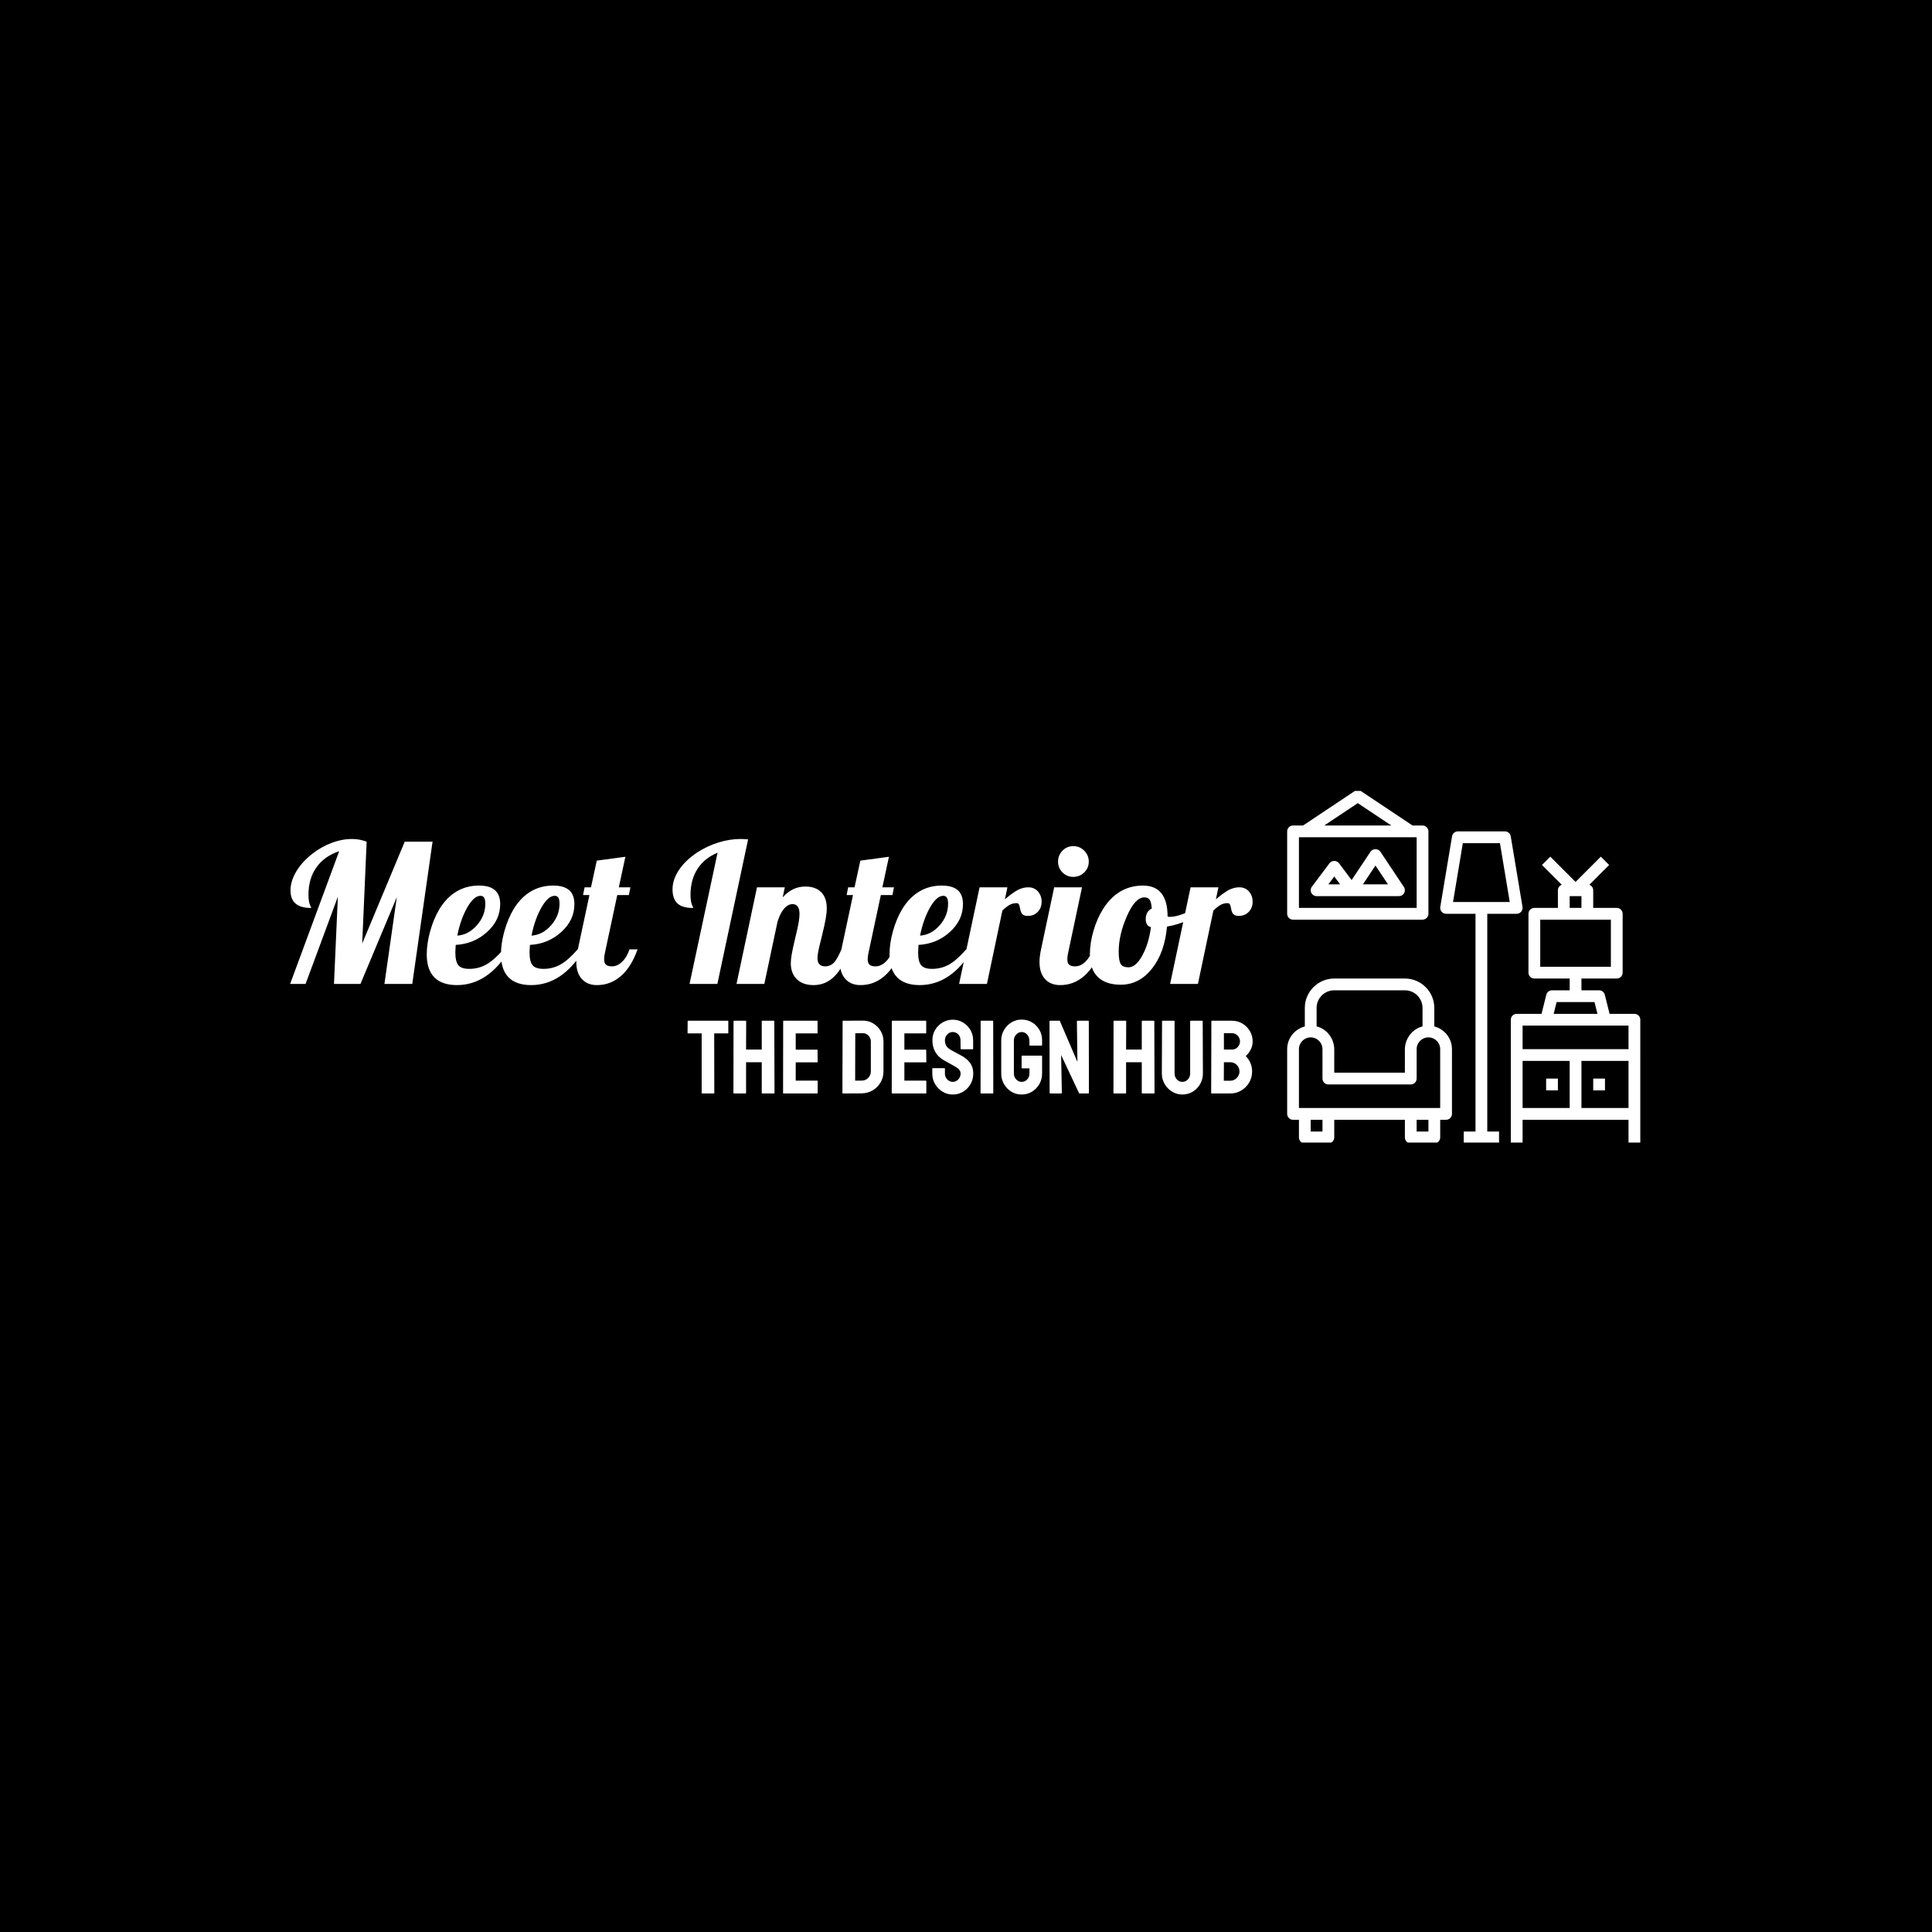 <svg xmlns="http://www.w3.org/2000/svg" version="1.1" xmlns:xlink="http://www.w3.org/1999/xlink" xmlns:svgjs="http://svgjs.dev/svgjs" width="1000" height="1000" viewBox="0 0 1000 1000"><rect width="1000" height="1000" fill="#000000"></rect><g transform="matrix(0.7,0,0,0.7,149.576,409.39)"><svg viewBox="0 0 396 103" data-background-color="#ffffff" preserveAspectRatio="xMidYMid meet" height="260" width="1000" xmlns="http://www.w3.org/2000/svg" xmlns:xlink="http://www.w3.org/1999/xlink"><g id="tight-bounds" transform="matrix(1,0,0,1,0.24,-0.221)"><svg viewBox="0 0 395.52 103.442" height="103.442" width="395.52"><g><svg viewBox="0 0 554.787 145.095" height="103.442" width="395.52"><g transform="matrix(1,0,0,1,0,20.053)"><svg viewBox="0 0 395.52 104.989" height="104.989" width="395.52"><g><svg viewBox="0 0 395.52 104.989" height="104.989" width="395.52"><g><svg viewBox="0 0 395.52 60.031" height="60.031" width="395.52"><g transform="matrix(1,0,0,1,0,0)"><svg width="395.52" viewBox="3.35 -37.5 249.02 37.8" height="60.031" data-palette-color="#ff4136"><path d="M22-10.45L33-36.8 40.2-36.8 34.95 0 27.75 0 30.95-22.45 21.55 0 14.7 0 15.7-22.55 7.35 0 3.35 0 16.05-34.35Q12.2-33.05 10.15-30.15 8.1-27.25 8.1-23.1L8.1-23.1Q8.1-22.1 8.22-21.38 8.35-20.65 8.65-20.05L8.65-20.05Q8.75-19.85 8.78-19.78 8.8-19.7 8.8-19.65L8.8-19.65Q6.1-19.65 4.78-20.78 3.45-21.9 3.45-24.2L3.45-24.2Q3.45-26.6 4.93-29.08 6.4-31.55 9-33.6L9-33.6Q11.35-35.45 14.05-36.48 16.75-37.5 19.35-37.5L19.35-37.5Q20.3-37.5 21.28-37.33 22.25-37.15 23.15-36.8L23.15-36.8 22-10.45ZM57.7-20.65L57.7-20.65Q57.7-16.5 54.3-13.43 50.9-10.35 46.2-10.1L46.2-10.1Q46.15-9.25 46.12-8.83 46.1-8.4 46.1-8.1L46.1-8.1Q46.1-5.8 46.87-4.85 47.65-3.9 49.7-3.9L49.7-3.9Q52.05-3.9 54.02-4.98 56-6.05 58.55-8.95L58.55-8.95 60.25-8.95Q57.35-4.25 53.95-1.98 50.55 0.3 46.5 0.3L46.5 0.3Q42.65 0.3 40.67-1.7 38.7-3.7 38.7-7.65L38.7-7.65Q38.7-10.5 39.6-13.7 40.5-16.9 42-19.4L42-19.4Q43.85-22.4 46.42-23.93 49-25.45 52.2-25.45L52.2-25.45Q54.95-25.45 56.32-24.28 57.7-23.1 57.7-20.65ZM52.6-22.8L52.6-22.8Q50.9-22.8 49.17-19.78 47.45-16.75 46.6-12.5L46.6-12.5Q49.5-12.7 51.67-15.18 53.85-17.65 53.85-20.75L53.85-20.75Q53.85-21.8 53.55-22.3 53.25-22.8 52.6-22.8ZM76.9-20.65L76.9-20.65Q76.9-16.5 73.5-13.43 70.1-10.35 65.4-10.1L65.4-10.1Q65.35-9.25 65.32-8.83 65.3-8.4 65.3-8.1L65.3-8.1Q65.3-5.8 66.07-4.85 66.85-3.9 68.9-3.9L68.9-3.9Q71.25-3.9 73.22-4.98 75.2-6.05 77.75-8.95L77.75-8.95 79.45-8.95Q76.55-4.25 73.15-1.98 69.75 0.3 65.7 0.3L65.7 0.3Q61.85 0.3 59.87-1.7 57.9-3.7 57.9-7.65L57.9-7.65Q57.9-10.5 58.8-13.7 59.7-16.9 61.2-19.4L61.2-19.4Q63.05-22.4 65.62-23.93 68.2-25.45 71.4-25.45L71.4-25.45Q74.15-25.45 75.52-24.28 76.9-23.1 76.9-20.65ZM71.8-22.8L71.8-22.8Q70.1-22.8 68.37-19.78 66.65-16.75 65.8-12.5L65.8-12.5Q68.7-12.7 70.87-15.18 73.05-17.65 73.05-20.75L73.05-20.75Q73.05-21.8 72.75-22.3 72.45-22.8 71.8-22.8ZM79.14-23L79.54-25 81.19-25 82.69-31.9 90.09-32.9 88.39-25 91.39-25 90.99-23 87.99-23 84.79-8Q84.69-7.55 84.64-7.18 84.59-6.8 84.59-6.4L84.59-6.4Q84.59-5.4 85.07-4.98 85.54-4.55 86.64-4.55L86.64-4.55Q88.04-4.55 89.29-5.78 90.54-7 91.14-8.95L91.14-8.95 93.24-8.95Q91.64-4.4 88.94-2.05 86.24 0.3 82.74 0.3L82.74 0.3Q80.24 0.3 78.82-1.28 77.39-2.85 77.39-5.7L77.39-5.7Q77.39-6.35 77.49-7.18 77.59-8 77.79-8.95L77.79-8.95 80.79-23 79.14-23ZM108.64-34L108.64-34Q111.19-35.65 114.11-36.58 117.04-37.5 119.84-37.5L119.84-37.5Q120.19-37.5 120.61-37.48 121.04-37.45 121.84-37.4L121.84-37.4 113.89 0 106.69 0 113.94-33.95Q110.54-32.55 108.74-29.75 106.94-26.95 106.94-23.05L106.94-23.05Q106.94-22.1 107.06-21.4 107.19-20.7 107.49-20.05L107.49-20.05Q107.59-19.85 107.61-19.78 107.64-19.7 107.64-19.65L107.64-19.65Q104.84-19.65 103.56-20.83 102.29-22 102.29-24.5L102.29-24.5Q102.29-27 103.96-29.5 105.64-32 108.64-34ZM132.89-5.35L132.89-5.35Q132.89-6.25 133.11-7.6 133.34-8.95 134.04-11.9L134.04-11.9Q134.74-14.75 134.94-16 135.14-17.25 135.14-18.1L135.14-18.1Q135.14-19.35 134.69-20 134.24-20.65 133.34-20.65L133.34-20.65Q132.14-20.65 131.11-19.43 130.09-18.2 129.44-16.05L129.44-16.05 126.04 0 118.84 0 124.14-25 131.34-25 130.79-22.4Q132.04-23.8 133.49-24.5 134.94-25.2 136.64-25.2L136.64-25.2Q139.29-25.2 140.74-23.75 142.19-22.3 142.19-19.55L142.19-19.55Q142.19-18.4 141.91-16.82 141.64-15.25 140.84-12L140.84-12Q140.19-9.45 139.99-8.4 139.79-7.35 139.79-6.65L139.79-6.65Q139.79-5.6 140.29-5.08 140.79-4.55 141.79-4.55L141.79-4.55Q143.04-4.55 143.94-5.4 144.84-6.25 145.99-8.95L145.99-8.95 148.09-8.95Q146.49-4.3 144.21-2 141.94 0.3 138.79 0.3L138.79 0.3Q135.99 0.3 134.44-1.23 132.89-2.75 132.89-5.35ZM147.33-23L147.73-25 149.38-25 150.88-31.9 158.28-32.9 156.58-25 159.58-25 159.18-23 156.18-23 152.98-8Q152.88-7.55 152.83-7.18 152.78-6.8 152.78-6.4L152.78-6.4Q152.78-5.4 153.26-4.98 153.73-4.55 154.83-4.55L154.83-4.55Q156.23-4.55 157.48-5.78 158.73-7 159.33-8.95L159.33-8.95 161.43-8.95Q159.83-4.4 157.13-2.05 154.43 0.3 150.93 0.3L150.93 0.3Q148.43 0.3 147.01-1.28 145.58-2.85 145.58-5.7L145.58-5.7Q145.58-6.35 145.68-7.18 145.78-8 145.98-8.95L145.98-8.95 148.98-23 147.33-23ZM177.43-20.65L177.43-20.65Q177.43-16.5 174.03-13.43 170.63-10.35 165.93-10.1L165.93-10.1Q165.88-9.25 165.86-8.83 165.83-8.4 165.83-8.1L165.83-8.1Q165.83-5.8 166.61-4.85 167.38-3.9 169.43-3.9L169.43-3.9Q171.78-3.9 173.76-4.98 175.73-6.05 178.28-8.95L178.28-8.95 179.98-8.95Q177.08-4.25 173.68-1.98 170.28 0.3 166.23 0.3L166.23 0.3Q162.38 0.3 160.41-1.7 158.43-3.7 158.43-7.65L158.43-7.65Q158.43-10.5 159.33-13.7 160.23-16.9 161.73-19.4L161.73-19.4Q163.58-22.4 166.16-23.93 168.73-25.45 171.93-25.45L171.93-25.45Q174.68-25.45 176.06-24.28 177.43-23.1 177.43-20.65ZM172.33-22.8L172.33-22.8Q170.63-22.8 168.91-19.78 167.18-16.75 166.33-12.5L166.33-12.5Q169.23-12.7 171.41-15.18 173.58-17.65 173.58-20.75L173.58-20.75Q173.58-21.8 173.28-22.3 172.98-22.8 172.33-22.8ZM187.63-19L183.63 0 176.43 0 181.73-25 188.93-25 188.28-21.9Q190.48-23.75 191.75-24.38 193.03-25 194.33-25L194.33-25Q195.88-25 196.83-23.93 197.78-22.85 197.78-21.25L197.78-21.25Q197.78-19.7 196.78-18.65 195.78-17.6 194.18-17.6L194.18-17.6Q193.33-17.6 192.85-18 192.38-18.4 192.18-19.65L192.18-19.65Q192.03-20.45 191.83-20.68 191.63-20.9 191.28-20.9L191.28-20.9Q190.43-20.9 189.68-20.55 188.93-20.2 187.63-19L187.63-19ZM209.98-31.65L209.98-31.65Q209.98-30 208.8-28.85 207.63-27.7 205.98-27.7L205.98-27.7Q204.33-27.7 203.18-28.85 202.03-30 202.03-31.65L202.03-31.65Q202.03-33.3 203.18-34.48 204.33-35.65 205.98-35.65L205.98-35.65Q207.63-35.65 208.8-34.48 209.98-33.3 209.98-31.65ZM197.23-5.7L197.23-5.7Q197.23-6.35 197.33-7.18 197.43-8 197.63-8.95L197.63-8.95 201.03-25 208.23-25 204.63-8Q204.53-7.55 204.48-7.18 204.43-6.8 204.43-6.4L204.43-6.4Q204.43-5.4 204.9-4.98 205.38-4.55 206.48-4.55L206.48-4.55Q207.88-4.55 209.13-5.78 210.38-7 210.98-8.95L210.98-8.95 213.08-8.95Q211.48-4.4 208.78-2.05 206.08 0.3 202.58 0.3L202.58 0.3Q200.08 0.3 198.65-1.28 197.23-2.85 197.23-5.7ZM210.27-7.7L210.27-7.7Q210.27-10.55 211.2-13.75 212.12-16.95 213.72-19.45L213.72-19.45Q215.57-22.4 218.17-23.93 220.77-25.45 223.97-25.45L223.97-25.45Q227.17-25.45 228.77-23.45 230.37-21.45 230.37-17.45L230.37-17.45Q230.47-17.4 230.6-17.38 230.72-17.35 230.92-17.35L230.92-17.35Q232.47-17.35 234.62-18.2 236.77-19.05 238.62-20.35L238.62-20.35 239.07-19Q237.67-17.5 235.35-16.4 233.02-15.3 230.22-14.85L230.22-14.85Q229.62-8.1 226.32-3.95 223.02 0.2 218.27 0.2L218.27 0.2Q214.37 0.2 212.32-1.8 210.27-3.8 210.27-7.7ZM224.37-22.4L224.37-22.4Q221.97-22.4 219.85-17.55 217.72-12.7 217.72-8.35L217.72-8.35Q217.72-6 218.25-5.15 218.77-4.3 220.27-4.3L220.27-4.3Q222.12-4.3 223.8-7.3 225.47-10.3 226.07-14.7L226.07-14.7Q225.37-14.85 225.05-15.38 224.72-15.9 224.72-16.8L224.72-16.8Q224.72-17.75 225.12-18.45 225.52-19.15 226.27-19.5L226.27-19.5Q226.17-21.1 225.75-21.75 225.32-22.4 224.37-22.4ZM242.22-19L238.22 0 231.02 0 236.32-25 243.52-25 242.87-21.9Q245.07-23.75 246.35-24.38 247.62-25 248.92-25L248.92-25Q250.47-25 251.42-23.93 252.37-22.85 252.37-21.25L252.37-21.25Q252.37-19.7 251.37-18.65 250.37-17.6 248.77-17.6L248.77-17.6Q247.92-17.6 247.45-18 246.97-18.4 246.77-19.65L246.77-19.65Q246.62-20.45 246.42-20.68 246.22-20.9 245.87-20.9L245.87-20.9Q245.02-20.9 244.27-20.55 243.52-20.2 242.22-19L242.22-19Z" opacity="1" transform="matrix(1,0,0,1,0,0)" fill="#ffffff" class="undefined-text-0" data-fill-palette-color="primary" id="text-0"></path></svg></g></svg></g><g transform="matrix(1,0,0,1,163.31,74.203)"><svg viewBox="0 0 232.21 30.787" height="30.787" width="232.21"><g transform="matrix(1,0,0,1,0,0)"><svg width="232.21" viewBox="0.05 -35.35 270.37 35.85" height="30.787" data-palette-color="#001f3f"><path d="M12.65 0L7 0Q6.8 0 6.8-0.25L6.8-0.25 6.8-28.75 0.3-28.75Q0.05-28.75 0.05-29L0.05-29 0.1-34.6Q0.1-34.8 0.3-34.8L0.3-34.8 19.3-34.8Q19.55-34.8 19.55-34.6L19.55-34.6 19.55-29Q19.55-28.75 19.35-28.75L19.35-28.75 12.8-28.75 12.85-0.25Q12.85 0 12.65 0L12.65 0ZM27.85 0L22.2 0Q22 0 22-0.25L22-0.25 22.05-34.6Q22.05-34.8 22.3-34.8L22.3-34.8 27.85-34.8Q28.1-34.8 28.1-34.6L28.1-34.6 28.05-21 35.55-21 35.55-34.6Q35.55-34.8 35.75-34.8L35.75-34.8 41.3-34.8Q41.55-34.8 41.55-34.6L41.55-34.6 41.65-0.25Q41.65 0 41.4 0L41.4 0 35.8 0Q35.55 0 35.55-0.25L35.55-0.25 35.55-14.95 28.05-14.95 28.05-0.25Q28.05 0 27.85 0L27.85 0ZM62.1 0L45.95 0Q45.75 0 45.75-0.25L45.75-0.25 45.8-34.6Q45.8-34.8 46-34.8L46-34.8 62.05-34.8Q62.25-34.8 62.25-34.55L62.25-34.55 62.25-28.95Q62.25-28.75 62.05-28.75L62.05-28.75 51.8-28.75 51.8-20.95 62.05-20.95Q62.25-20.95 62.25-20.75L62.25-20.75 62.3-15.1Q62.3-14.9 62.1-14.9L62.1-14.9 51.8-14.9 51.8-6.15 62.1-6.15Q62.3-6.15 62.3-5.9L62.3-5.9 62.3-0.2Q62.3 0 62.1 0L62.1 0ZM83.34-0.05L74.39 0Q74.14 0 74.14-0.25L74.14-0.25 74.24-34.6Q74.24-34.8 74.44-34.8L74.44-34.8 83.79-34.85Q86.54-34.9 88.82-33.55 91.09-32.2 92.44-29.93 93.79-27.65 93.79-24.9L93.79-24.9 93.79-10.55Q93.79-7.65 92.39-5.28 90.99-2.9 88.64-1.5 86.29-0.1 83.34-0.05L83.34-0.05ZM80.29-28.8L80.24-6.15 83.34-6.15Q85.19-6.15 86.47-7.45 87.74-8.75 87.74-10.55L87.74-10.55 87.74-24.95Q87.74-26.55 86.57-27.73 85.39-28.9 83.79-28.85L83.79-28.85 80.29-28.8ZM114.09 0L97.94 0Q97.74 0 97.74-0.25L97.74-0.25 97.79-34.6Q97.79-34.8 97.99-34.8L97.99-34.8 114.04-34.8Q114.24-34.8 114.24-34.55L114.24-34.55 114.24-28.95Q114.24-28.75 114.04-28.75L114.04-28.75 103.79-28.75 103.79-20.95 114.04-20.95Q114.24-20.95 114.24-20.75L114.24-20.75 114.29-15.1Q114.29-14.9 114.09-14.9L114.09-14.9 103.79-14.9 103.79-6.15 114.09-6.15Q114.29-6.15 114.29-5.9L114.29-5.9 114.29-0.2Q114.29 0 114.09 0L114.09 0ZM126.94 0.5L126.94 0.5Q124.24 0.5 122.01-0.88 119.79-2.25 118.46-4.53 117.14-6.8 117.14-9.55L117.14-9.55 117.14-11.85Q117.14-12.1 117.39-12.1L117.39-12.1 122.99-12.1Q123.19-12.1 123.19-11.85L123.19-11.85 123.19-9.55Q123.19-7.9 124.29-6.73 125.39-5.55 126.94-5.55L126.94-5.55Q128.49-5.55 129.59-6.75 130.69-7.95 130.69-9.55L130.69-9.55Q130.69-11.4 128.29-12.75L128.29-12.75Q127.49-13.2 125.79-14.15 124.09-15.1 122.59-15.95L122.59-15.95Q119.84-17.55 118.51-19.98 117.19-22.4 117.19-25.45L117.19-25.45Q117.19-28.25 118.54-30.48 119.89-32.7 122.11-34 124.34-35.3 126.94-35.3L126.94-35.3Q129.59-35.3 131.81-33.98 134.04-32.65 135.36-30.43 136.69-28.2 136.69-25.45L136.69-25.45 136.69-21.35Q136.69-21.15 136.49-21.15L136.49-21.15 130.89-21.15Q130.69-21.15 130.69-21.35L130.69-21.35 130.64-25.45Q130.64-27.2 129.54-28.3 128.44-29.4 126.94-29.4L126.94-29.4Q125.39-29.4 124.29-28.23 123.19-27.05 123.19-25.45L123.19-25.45Q123.19-23.8 123.89-22.7 124.59-21.6 126.44-20.6L126.44-20.6Q126.69-20.45 127.41-20.08 128.14-19.7 128.99-19.23 129.84-18.75 130.51-18.4 131.19-18.05 131.34-17.95L131.34-17.95Q133.84-16.55 135.29-14.53 136.74-12.5 136.74-9.55L136.74-9.55Q136.74-6.7 135.41-4.42 134.09-2.15 131.86-0.83 129.64 0.5 126.94 0.5ZM146.13 0L140.48 0Q140.23 0 140.23-0.25L140.23-0.25 140.28-34.6Q140.28-34.8 140.48-34.8L140.48-34.8 146.08-34.8Q146.28-34.8 146.28-34.6L146.28-34.6 146.33-0.25Q146.33 0 146.13 0L146.13 0ZM159.88 0.5L159.88 0.5Q157.18 0.5 154.98-0.85 152.78-2.2 151.46-4.48 150.13-6.75 150.13-9.55L150.13-9.55 150.13-25.4Q150.13-28.1 151.46-30.38 152.78-32.65 155.01-34 157.23-35.35 159.88-35.35L159.88-35.35Q162.63-35.35 164.86-34.02 167.08-32.7 168.38-30.45 169.68-28.2 169.68-25.4L169.68-25.4 169.68-23.1Q169.68-22.9 169.43-22.9L169.43-22.9 163.83-22.9Q163.63-22.9 163.63-23.1L163.63-23.1 163.63-25Q163.63-26.9 162.56-28.15 161.48-29.4 159.88-29.4L159.88-29.4Q158.43-29.4 157.31-28.2 156.18-27 156.18-25.4L156.18-25.4 156.18-9.55Q156.18-7.9 157.28-6.73 158.38-5.55 159.88-5.55L159.88-5.55Q161.48-5.55 162.56-6.7 163.63-7.85 163.63-9.55L163.63-9.55 163.63-12 160.13-12Q159.88-12 159.88-12.25L159.88-12.25 159.88-17.85Q159.88-18.1 160.13-18.1L160.13-18.1 169.48-18.1Q169.68-18.1 169.68-17.85L169.68-17.85 169.68-9.55Q169.68-6.75 168.36-4.48 167.03-2.2 164.83-0.85 162.63 0.5 159.88 0.5ZM178.68 0L173.68 0Q173.28 0 173.28-0.35L173.28-0.35 173.23-34.4Q173.23-34.8 173.63-34.8L173.63-34.8 178.13-34.8 186.58-15.1 186.33-34.4Q186.33-34.8 186.78-34.8L186.78-34.8 191.73-34.8Q192.03-34.8 192.03-34.4L192.03-34.4 192.08-0.3Q192.08 0 191.83 0L191.83 0 187.43 0 178.78-18.4 179.13-0.4Q179.13 0 178.68 0L178.68 0ZM209.67 0L204.02 0Q203.82 0 203.82-0.25L203.82-0.25 203.87-34.6Q203.87-34.8 204.12-34.8L204.12-34.8 209.67-34.8Q209.92-34.8 209.92-34.6L209.92-34.6 209.87-21 217.37-21 217.37-34.6Q217.37-34.8 217.57-34.8L217.57-34.8 223.12-34.8Q223.37-34.8 223.37-34.6L223.37-34.6 223.47-0.25Q223.47 0 223.22 0L223.22 0 217.62 0Q217.37 0 217.37-0.25L217.37-0.25 217.37-14.95 209.87-14.95 209.87-0.25Q209.87 0 209.67 0L209.67 0ZM236.77 0.5L236.77 0.5Q234.12 0.5 231.87-0.88 229.62-2.25 228.3-4.55 226.97-6.85 226.97-9.6L226.97-9.6 227.07-34.6Q227.07-34.8 227.27-34.8L227.27-34.8 232.87-34.8Q233.07-34.8 233.07-34.6L233.07-34.6 233.07-9.6Q233.07-7.9 234.15-6.73 235.22-5.55 236.77-5.55L236.77-5.55Q238.37-5.55 239.45-6.73 240.52-7.9 240.52-9.6L240.52-9.6 240.52-34.6Q240.52-34.8 240.72-34.8L240.72-34.8 246.32-34.8Q246.52-34.8 246.52-34.6L246.52-34.6 246.62-9.6Q246.62-6.8 245.3-4.5 243.97-2.2 241.75-0.85 239.52 0.5 236.77 0.5ZM259.72 0L250.77 0Q250.57 0 250.57-0.25L250.57-0.25 250.67-34.6Q250.67-34.8 250.87-34.8L250.87-34.8 260.47-34.8Q263.32-34.8 265.57-33.43 267.82-32.05 269.12-29.8 270.42-27.55 270.42-24.9L270.42-24.9Q270.42-22.75 269.44-20.9 268.47-19.05 267.12-17.9L267.12-17.9Q268.57-16.45 269.37-14.55 270.17-12.65 270.17-10.55L270.17-10.55Q270.17-7.65 268.77-5.25 267.37-2.85 264.99-1.43 262.62 0 259.72 0L259.72 0ZM256.67-28.85L256.67-21 260.47-21Q262.22-21 263.29-22.23 264.37-23.45 264.37-24.9L264.37-24.9Q264.37-26.5 263.22-27.68 262.07-28.85 260.47-28.85L260.47-28.85 256.67-28.85ZM256.67-14.95L256.62-6.1 259.72-6.1Q261.52-6.1 262.82-7.43 264.12-8.75 264.12-10.55L264.12-10.55Q264.12-12.35 262.82-13.65 261.52-14.95 259.72-14.95L259.72-14.95 256.67-14.95Z" opacity="1" transform="matrix(1,0,0,1,0,0)" fill="#ffffff" class="undefined-text-1" data-fill-palette-color="secondary" id="text-1"></path></svg></g></svg></g></svg></g></svg></g><g transform="matrix(1,0,0,1,409.692,0)"><svg viewBox="0 0 145.095 145.095" height="145.095" width="145.095"><g><svg xmlns="http://www.w3.org/2000/svg" xmlns:xlink="http://www.w3.org/1999/xlink" version="1.1" x="0" y="0" viewBox="2 2 60 60" style="enable-background:new 0 0 64 64;" xml:space="preserve" height="145.095" width="145.095" class="icon-icon-0" data-fill-palette-color="accent" id="icon-0"><path d="M3 58h1v3c0 0.552 0.447 1 1 1h4c0.553 0 1-0.448 1-1v-3h12v3c0 0.552 0.447 1 1 1h4c0.553 0 1-0.448 1-1v-3h1c0.553 0 1-0.448 1-1V46c0-1.858-1.279-3.411-3-3.858V39c0-2.757-2.243-5-5-5H10c-2.757 0-5 2.243-5 5v3.142c-1.721 0.447-3 2-3 3.858v11C2 57.552 2.447 58 3 58zM8 60H6v-2h2V60zM26 60h-2v-2h2V60zM7 39c0-1.654 1.346-3 3-3h12c1.654 0 3 1.346 3 3v3.126c-0.139 0.036-0.27 0.091-0.404 0.141-0.06 0.023-0.123 0.038-0.182 0.064-0.221 0.096-0.432 0.21-0.63 0.343-0.043 0.029-0.08 0.065-0.122 0.096-0.151 0.11-0.297 0.227-0.431 0.356-0.06 0.058-0.114 0.122-0.17 0.184-0.105 0.115-0.205 0.233-0.297 0.36-0.053 0.074-0.102 0.149-0.15 0.227-0.081 0.129-0.153 0.263-0.218 0.402-0.039 0.082-0.078 0.163-0.111 0.248-0.06 0.153-0.106 0.312-0.147 0.474-0.02 0.077-0.045 0.151-0.06 0.23C22.029 45.494 22 45.743 22 46v4H10v-4c0-0.257-0.029-0.506-0.076-0.75-0.015-0.079-0.04-0.153-0.06-0.23-0.041-0.162-0.087-0.321-0.147-0.474-0.033-0.085-0.072-0.166-0.111-0.248-0.066-0.139-0.138-0.272-0.218-0.402-0.048-0.077-0.097-0.153-0.15-0.227-0.091-0.127-0.192-0.245-0.297-0.36-0.057-0.062-0.11-0.126-0.17-0.184-0.134-0.13-0.28-0.246-0.431-0.356-0.042-0.031-0.079-0.067-0.122-0.096-0.198-0.133-0.409-0.247-0.63-0.343-0.059-0.026-0.122-0.041-0.182-0.064C7.27 42.217 7.139 42.162 7 42.126V39zM4 46c0-1.103 0.897-2 2-2s2 0.897 2 2v5c0 0.552 0.447 1 1 1h14c0.553 0 1-0.448 1-1v-5c0-1.103 0.897-2 2-2s2 0.897 2 2v10H4V46z" fill="#ffffff" data-fill-palette-color="accent"></path><path d="M61 40h-4.22l-0.811-3.243C55.858 36.312 55.459 36 55 36h-3v-2h6c0.553 0 1-0.448 1-1V23c0-0.552-0.447-1-1-1h-4v-3c0-0.43-0.274-0.789-0.655-0.93l3.362-3.362-1.414-1.414L51 17.586l-4.293-4.293-1.414 1.414 3.363 3.363C48.274 18.211 48 18.57 48 19v3h-4c-0.553 0-1 0.448-1 1v10c0 0.552 0.447 1 1 1h6v2h-3c-0.459 0-0.858 0.312-0.97 0.757L45.22 40H41c-0.553 0-1 0.448-1 1v6 10 5h2v-4h18v4h2v-5V47v-6C62 40.448 61.553 40 61 40zM50 20h2v2h-2V20zM45 24h12v8H45V24zM60 48v8h-8v-8H60zM47.781 38h6.438l0.5 2h-7.438L47.781 38zM42 42h18v4H42V42zM42 48h8v8h-8V48z" fill="#ffffff" data-fill-palette-color="accent"></path><rect x="54" y="51" width="2" height="2" fill="#ffffff" data-fill-palette-color="accent"></rect><rect x="46" y="51" width="2" height="2" fill="#ffffff" data-fill-palette-color="accent"></rect><path d="M41 23c0.294 0 0.573-0.129 0.763-0.354 0.19-0.225 0.272-0.521 0.224-0.811l-2-12C39.906 9.354 39.489 9 39 9h-8c-0.489 0-0.906 0.354-0.986 0.835l-2 12c-0.049 0.29 0.033 0.586 0.224 0.811C28.427 22.871 28.706 23 29 23h5v37h-2v2h6v-2h-2V23H41zM31.847 11h6.307l1.666 10h-9.639L31.847 11z" fill="#ffffff" data-fill-palette-color="accent"></path><path d="M3 24h22c0.553 0 1-0.448 1-1V9c0-0.552-0.447-1-1-1h-1.697l-8.748-5.832c-0.336-0.224-0.773-0.224-1.109 0L4.697 8H3C2.447 8 2 8.448 2 9v14C2 23.552 2.447 24 3 24zM14 4.202L19.697 8H8.303L14 4.202zM4 10h20v12H4V10z" fill="#ffffff" data-fill-palette-color="accent"></path><path d="M17.832 12.445c-0.371-0.557-1.293-0.557-1.664 0l-3.216 4.824L10.8 14.4c-0.377-0.504-1.223-0.504-1.6 0l-3 4c-0.228 0.303-0.264 0.708-0.095 1.047C6.275 19.786 6.621 20 7 20h5.997c0.001 0 0.002 0 0.003 0s0.002 0 0.003 0H21c0.369 0 0.708-0.203 0.882-0.528s0.154-0.72-0.05-1.026L17.832 12.445zM9 18l1-1.333L11 18H9zM14.868 18L17 14.803 19.132 18H14.868z" fill="#ffffff" data-fill-palette-color="accent"></path></svg></g></svg></g></svg></g><defs></defs></svg><rect width="395.52" height="103.442" fill="none" stroke="none" visibility="hidden"></rect></g></svg></g></svg>